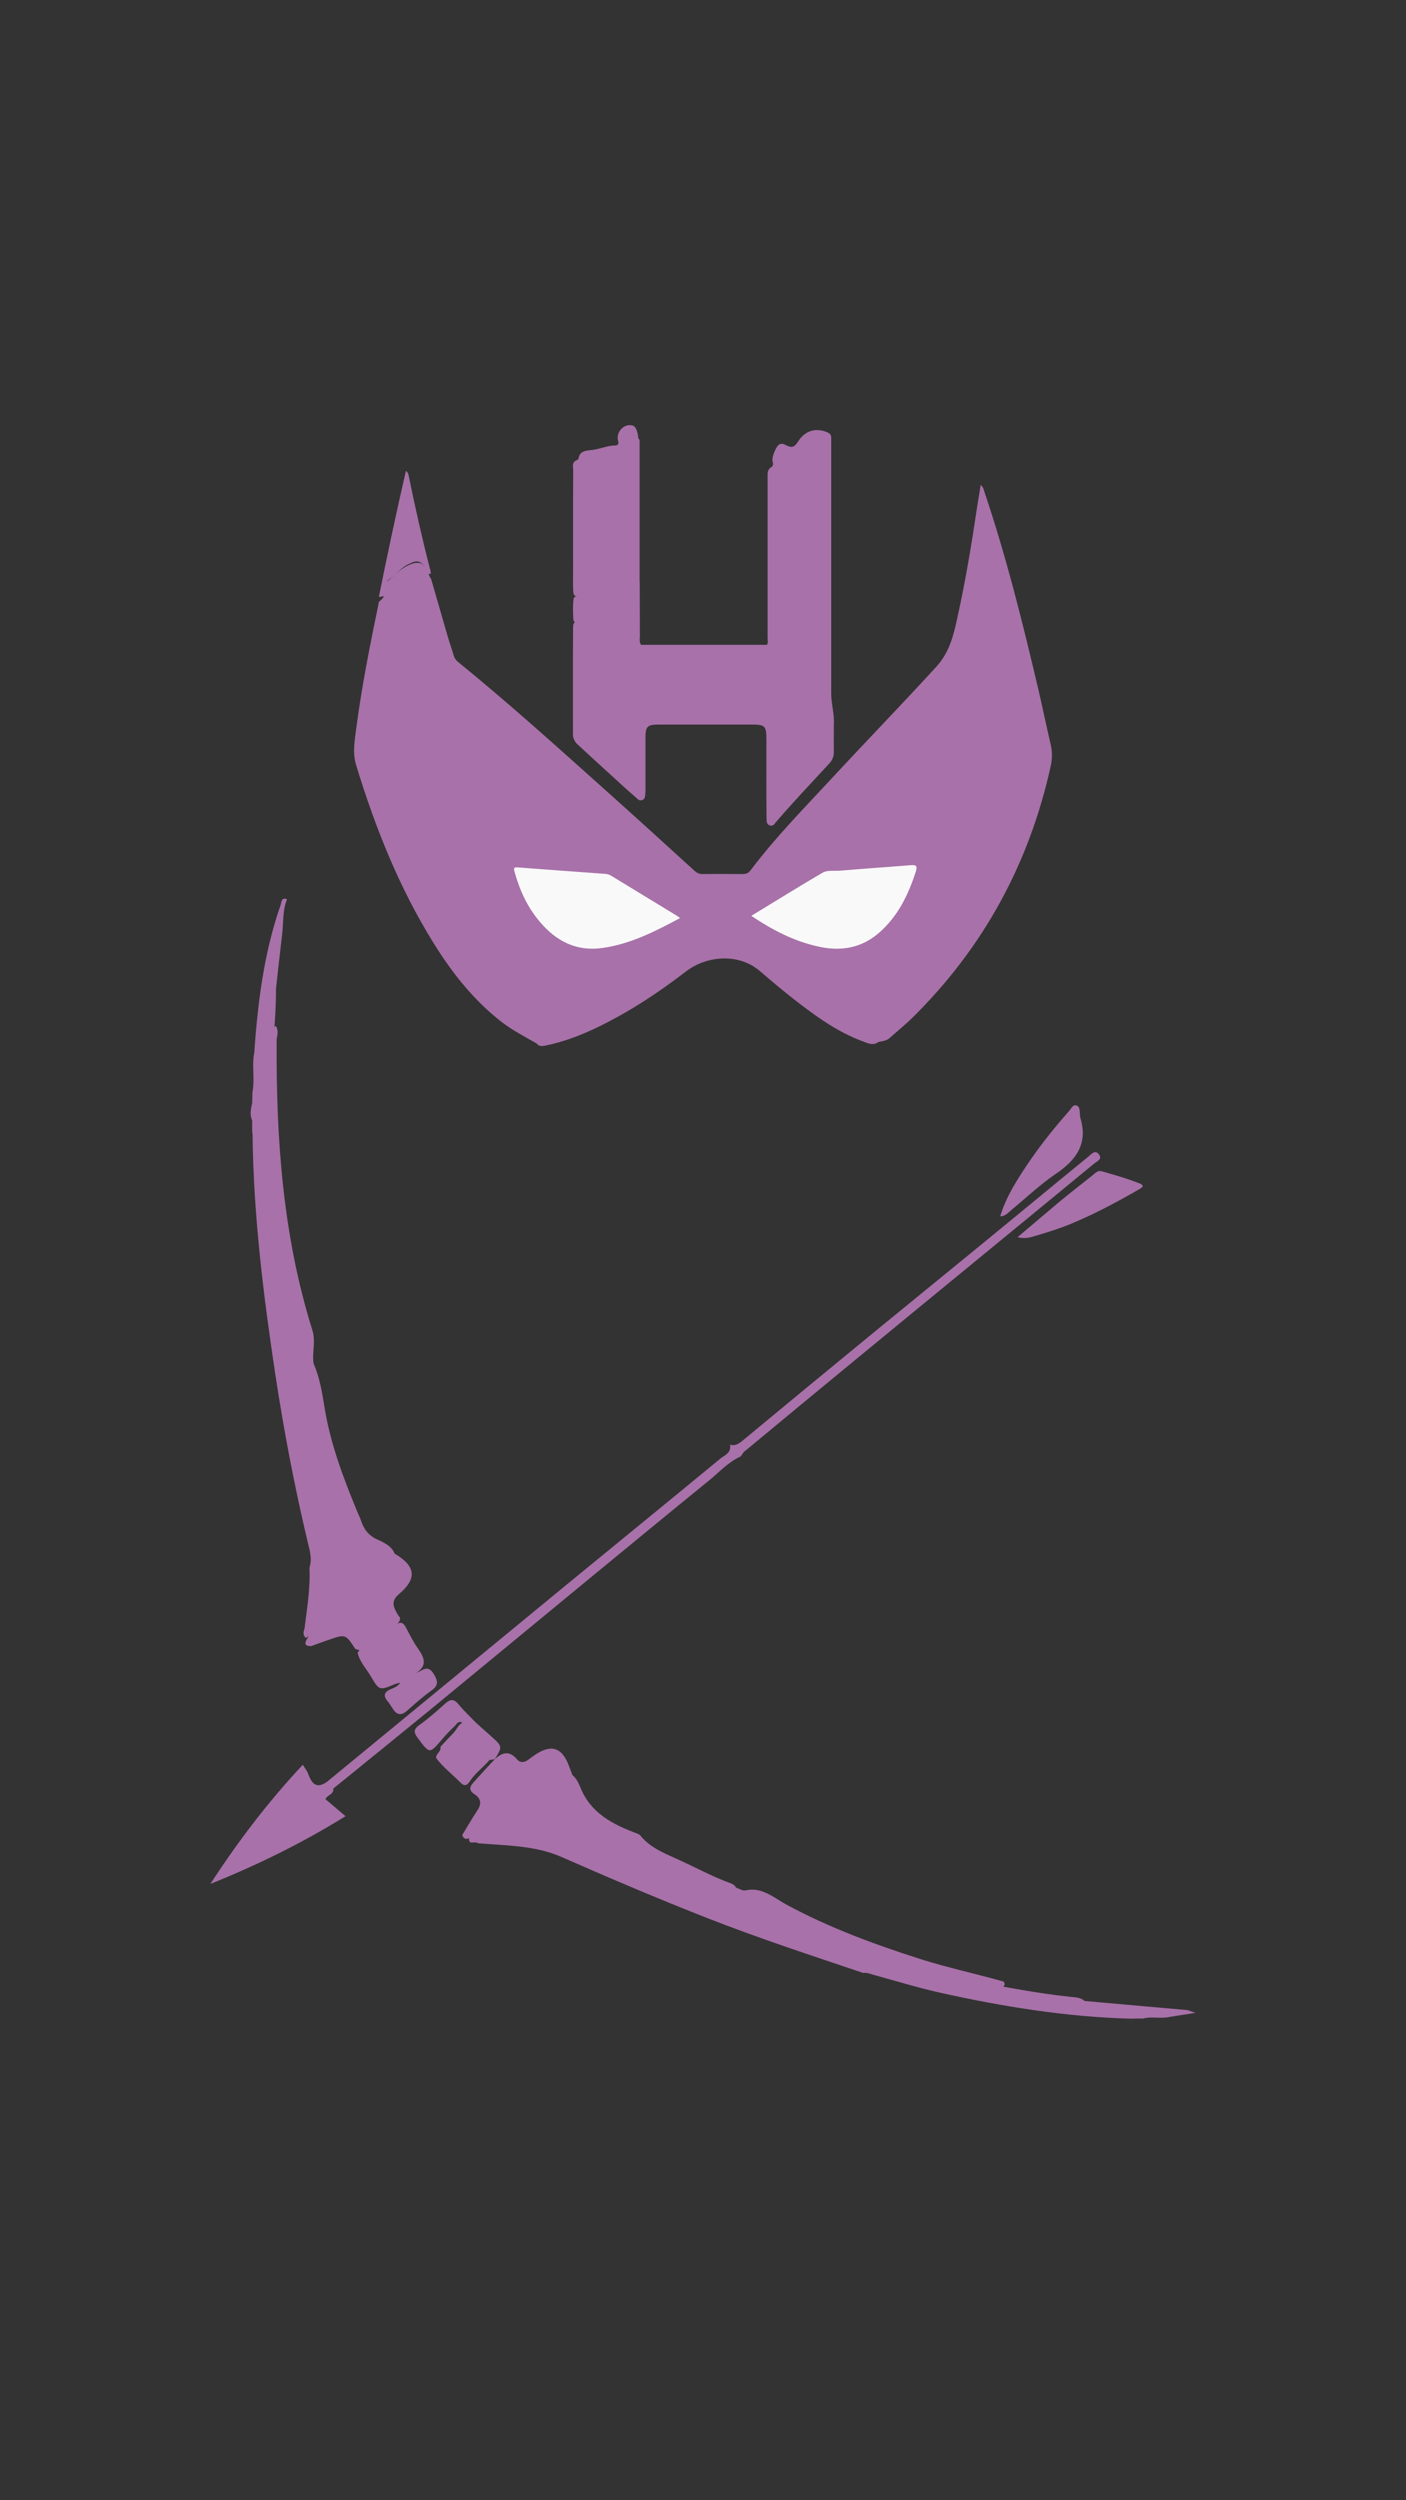 <?xml version="1.0" encoding="utf-8"?>
<!-- Generator: Adobe Illustrator 19.0.0, SVG Export Plug-In . SVG Version: 6.00 Build 0)  -->
<svg version="1.1" id="Layer_1" xmlns="http://www.w3.org/2000/svg" xmlns:xlink="http://www.w3.org/1999/xlink" x="0px" y="0px"
	 viewBox="0 0 1080 1920" style="enable-background:new 0 0 1080 1920;" xml:space="preserve">
<rect x="0" y="0" width="1080" height="1920" fill="#333333" stroke="none"/>
<style type="text/css">
	.st0{fill:#A871A9;}
	.st1{fill:#F9F9F9;}
</style>
<g id="bowarrow">
	<path id="XMLID_75_" class="st0" d="M868.4,1550.2c-49.7-1.4-98.5-9.3-146.9-20.1c-16.9-3.8-33.5-8.9-50.2-13.5
		c-2.7-0.7-5.3-2-8.2-1.5c-40-13.5-80.1-26.6-119.4-42c-37.8-14.8-75.1-30.7-112.2-47c-20.3-9-42.5-8.8-64.3-10.6
		c-2-1.9-6.7,1.3-6.9-2.7c-0.2-3.3,4-3.6,6.5-4.2c13.1-3.1,26.3-5.4,39.6-7.1c11-1.5,20.9,3.2,30.8,6.9c21.3,7.9,41.2,18.8,61.9,28
		c51.6,23.1,103.5,45.2,157.6,62c29.7,9.2,59.7,17.2,90.2,22.8c24.9,4.6,49.8,9.5,75.1,12.2c3.8,0.4,7.9,0.3,11.1,3.2
		c26.3,2.3,52.7,4.7,79,7c1.3,0.4,2.6,0.9,6.2,2.1c-8.2,1.3-14,2.2-19.8,3.1c-6.7,1.7-13.7-0.6-20.4,1.3
		C874.9,1550,871.7,1550.1,868.4,1550.2z"/>
	<path id="XMLID_74_" class="st0" d="M237.7,1203.8c2.2-6.5,0.3-12.8-1.2-19c-10.2-42.7-18.4-85.9-25-129.2
		c-9.2-61.1-16.8-122.4-17.5-184.3c0-0.8-0.2-1.7-0.3-2.5c0-2.8,0-5.6,0-8.4c-2.1-4.5-0.9-8.9,0-13.4c0.1-2.7,0.1-5.4,0.2-8.2
		c2-10.1-0.6-20.4,1.4-30.5c2.7-38.4,7.4-76.5,20.2-113.2c0.8-2.4,0.5-6.2,5-4.6c-3.5,8.4-2.7,17.5-3.7,26.3
		c-1.7,14.1-3.2,28.3-4.8,42.5c0,13.8-0.9,27.4-2.1,41.1c-2.8,32.7-1.5,65.5-2,98.2c-0.2,11.8,2,23.4,2.8,35.1
		c2.6,38.5,7,76.9,14.8,114.7c7.6,37,15.7,73.9,24.4,110.7c3.2,13.3,5.5,26.9,6.8,40.5c1.4,14.9-5.4,27.9-10.9,40.9
		c-2.6,6.2-4.2,13.4-10.9,17.3c-2.5-2.3-1.8-4.7-1-7.1C235.8,1235.1,238.5,1219.6,237.7,1203.8z"/>
	<path id="XMLID_73_" class="st0" d="M569,1118.4c-9.6,4.3-16.6,12.2-24.6,18.7c-30.2,24.5-60.2,49.3-90.3,74
		c-41.1,33.8-82.1,67.7-123.2,101.5c-24.9,20.4-49.9,40.6-74.9,60.9c-4.1,0.5-6.1-0.9-4.7-5.3c61.6-50.7,123.3-101.4,184.9-152.1
		c39-32,78.1-63.8,117-95.9c3.3-2.7,8.9-4.5,7.5-10.8c3.6,1.1,6.3-0.4,9.1-2.6c33.4-27.7,66.9-55.3,100.4-82.8
		c34.9-28.6,69.9-57,104.7-85.6c20.4-16.7,40.6-33.5,61-50.1c2.5-2,5.3-5.8,8.3-1.7c2.8,3.7-1.7,5.2-3.8,7
		c-62.9,51.8-126,103.4-188.9,155.2c-26.6,21.9-53.1,43.8-79.6,65.8C570.7,1115.5,570,1117.1,569,1118.4z"/>
	<path id="XMLID_72_" class="st0" d="M781.6,950.1c11.9-10.1,22.7-19.3,33.6-28.4c7.8-6.4,15.8-12.6,23.6-18.8
		c2.2-1.8,4.4-4.3,7.3-3.5c9.9,2.8,20,5.7,29.5,9.5c4.8,1.9,0.2,3.9-1.5,4.9c-16,9.2-32.3,17.9-49.3,25.1
		c-9.6,4.1-19.4,7.2-29.3,10.1C791.6,950.2,787.6,951.5,781.6,950.1z"/>
	<path id="XMLID_71_" class="st0" d="M768.3,934.1c3.7-12.7,10.3-23.7,17.2-34.4c10.6-16.4,22.7-31.9,35.7-46.5
		c1.6-1.8,2.9-5.1,5.6-4.3c3.1,1,2.3,4.7,2.8,7.3c0.1,0.5,0,1.2,0.1,1.7c6.3,20-2.7,32.8-18.8,43.6c-12.2,8.3-23,18.6-34.4,28
		C774.3,931.4,772.3,933.9,768.3,934.1z"/>
	<path id="XMLID_70_" class="st0" d="M212.5,798c-0.5,75.6,4.6,150.6,27.4,223.3c2.9,9.3-0.4,17.3,1,25.8
		c4.7,10.8,6.6,22.5,8.4,33.8c4.6,28.2,14.6,54.5,25.4,80.6c0.9,2.1,1.9,4,2.6,6.2c2.2,6.7,5.9,11.6,12.7,14.6
		c5.1,2.3,10.7,4.9,13.2,10.8c16.1,9.5,17.4,19.1,3.3,31c-7.2,6.1-3.6,11-0.5,16.6c2.5,2.1,0.8,4.4-0.3,5.9
		c-7.2,9.7-16.8,16.2-28.1,20.3c-1.7,0.6-3.3-0.1-4.8-0.8c-7.4-11.3-7.4-11.3-20.4-6.8c-4.5,1.5-8.9,3.2-13.4,4.8
		c-7.4,0-3.5-4.5-2.4-7c4.1-9.8,8.6-19.4,12.8-29.2c5.7-13.3,7.2-26.4,4.4-40.7c-5.7-29.1-12.4-57.9-18.9-86.8
		c-11.3-49.8-20.2-100.1-24.9-150.9c-3-32-4.1-64.1-3.5-96.3c0.4-19.8,1.9-39.6,2.5-59.4c0.1-2.1,0-4.4,2.9-6
		C214,791.2,213.2,794.6,212.5,798z"/>
	<path id="XMLID_69_" class="st0" d="M379.9,1351.1c5.8-5.5,11.4-7.1,17.4,0.1c2.2,2.6,5.5,2.4,8.4,0.2c1.8-1.3,3.6-2.7,5.4-3.9
		c12.3-8.3,20.7-5.6,25.9,8.5c0.9,2.4,1.8,4.7,2.7,7.1c3.1,2.6,4.7,6.1,6.2,9.7c8,19.8,25.1,28.3,43.4,35.2c0.8,0.3,1.6,0.7,2.3,1.2
		c7.1,9.1,17.6,13.5,27.6,18c14.2,6.3,27.8,13.9,42.5,19.2c1.7,0.6,2.9,1.6,3.7,3.2c2.4,0.7,5,2.5,7.1,2.1
		c12.8-2.9,21.7,5.5,31.4,10.8c32.9,17.8,67.7,30.6,103.1,41.9c21.1,6.7,42.7,11.3,63.9,17.3c1.5,2,0.7,3.4-1.1,4.5
		c-16.5-1.1-32.4-5.1-48.4-8.8c-54.6-12.5-107.5-30-159.1-51.6c-36.8-15.4-72.9-32.6-109.3-48.9c-10.5-4.7-21.1-8.9-32-12.5
		c-8-2.7-16.1-1.3-24.1-0.1c-11.8,1.9-23.6,3.6-35.1,7c-2.6,0.8-5.6,1.9-6.7-2.2c3.8-6.2,7.4-12.5,11.4-18.6
		c3.5-5.1,3.2-9.3-2.1-12.7c-4.1-2.7-4-5.5-0.8-8.9C368.9,1362.9,374.4,1357,379.9,1351.1C380,1351.1,379.9,1351.1,379.9,1351.1z"/>
	<path id="XMLID_68_" class="st0" d="M251.3,1368.2c1.6,1.8,3.1,3.5,4.7,5.3c0.6,4.5-4.4,4.6-6,8.1c4.8,4.1,9.8,8.3,15.4,13.1
		c-33.4,20.7-67.9,37.6-103.8,52c21-32.3,44.1-62.8,71-91.5c1.6,2.7,3.2,4.5,4,6.7C239.3,1369.3,242.8,1374.3,251.3,1368.2z"/>
	<path id="XMLID_67_" class="st0" d="M311.4,1249.1c3.1,5.6,5.8,11.4,9.5,16.6c4.8,6.9,7.9,13.1-1.1,18.9c-1.8,7-4.6,8.7-12.2,7.6
		c-1.4,0.3-2.8,0.5-4.1,1c-11.9,5-12.1,5.2-18.6-5.8c-3.5-6-8.6-11.1-10.2-18.2c2.5-4.6,7.8-4.9,11.5-7.7
		c5.8-4.3,12.3-7.6,17.3-12.8C306.2,1245.8,309,1244.8,311.4,1249.1z"/>
	<path id="XMLID_66_" class="st0" d="M355.1,1322.9c-3.3-1.8-4.4,1.3-6,2.8c-3.3,3-6.4,6.3-9.3,9.7c-9.9,11.6-9.7,11.6-18.8-0.6
		c-3.1-4.1-3.7-6.7,1.1-10.1c7-5,13.6-10.8,20-16.6c4.1-3.7,6.9-3.3,10.3,0.9c4,4.9,8.8,9.3,13.2,13.9
		C362,1326.8,358.5,1326.8,355.1,1322.9z"/>
	<path id="XMLID_65_" class="st0" d="M307.5,1292.2c4.1-2.5,8.2-5.1,12.2-7.6c4.5-1.4,8.8-6.8,13.4,0.8c3.4,5.5,3.9,8.9-1.8,12.9
		c-6.6,4.6-12.6,10.1-18.6,15.4c-4.4,3.9-7.8,3.4-10.9-1.4c-1.4-2.1-2.7-4.3-4.3-6.2c-3.5-4.3-1.9-6.9,2.5-8.9
		C302.8,1296.1,305.7,1294.9,307.5,1292.2z"/>
	<path id="XMLID_64_" class="st0" d="M355.1,1322.9c3.5,0,7,0,10.5,0c3.7,3.3,7.4,6.7,11.2,10c9.3,8.3,9.3,8.3,3.2,18.1
		c0,0,0.1-0.1,0.1-0.1c-1.4,0.2-2.8,0.5-4.2,0.7c-14.2,3.6-29.1-7.7-27.6-20.9C350.7,1328.4,351.8,1324.8,355.1,1322.9z"/>
	<path id="XMLID_63_" class="st0" d="M348.2,1330.9c3.5,14.5,17.3,15.3,27.6,20.9c-4.9,5.7-11.1,10.1-15.2,16.5
		c-2,3.1-4.3,3.3-6.8,0.7c-6.2-6.4-13.5-11.8-18.8-19c-0.3-3.4,4.2-4.9,3.3-8.6C341.5,1337.9,344.9,1334.4,348.2,1330.9z"/>
</g>
<g id="mask">
	<path id="XMLID_59_" class="st0" d="M331,440.8c-1.7-0.5-3.2,0.1-5.5,1c3-4.3,1.1-7-1.9-9.4c-3.2-2.5-6-0.8-9.1,0.5
		c-6.3,2.6-10.1,8.4-15.6,11.9c-1.4,0.9-2.2,2.5-1.4,4.3c0.7,1.6,3.5,2.6,1.8,4.9c-1.7,2.5-4.2,4.1-7.3,4.3c-0.3,0-0.6,0.1-1,0.1
		c6.5-32.2,13.3-64.3,20.8-96.8c1.9,1.4,2,3,2.3,4.5c4.8,23.6,10.1,47.1,16.1,70.4C330.7,437.9,330.8,439.4,331,440.8z"/>
	<g id="XMLID_77_">
		<path id="XMLID_62_" class="st0" d="M492.4,495.2c32.2,0,64.5,0,96.7,0c1.1-1.6,0.5-3.5,0.5-5.2c0-41.3,0-82.7,0-124
			c0-2.8-0.2-5.4,2.8-7.2c1.8-1,1.5-3,1-4.9c-0.7-2.8,2.8-11.4,5.2-12.6c1.6-0.8,3.1-0.5,4.6,0.3c5,2.6,6.9,2,9.9-2.6
			c5.2-8.3,13.5-10.8,22.5-7c1.8,0.8,2.9,2,2.9,4c0,1.6,0,3.3,0,4.9c0,64,0,127.9,0,191.9c0,8,2.6,15.7,2,23.8c0,7-0.1,14,0,21
			c0,3.5-1.2,6.2-3.5,8.7c-13.7,14.8-27.6,29.5-40.8,44.8c-1.3,1.6-2.5,3.8-5.1,2.7c-2.5-1-2.2-3.4-2.3-5.5
			c-0.2-19.5-0.1-39.1-0.1-58.6c0-12.9-0.4-13.3-13.1-13.3c-23.1,0-46.3,0-69.4,0c-9.1,0-10.4,1.4-10.4,10.6c0,12.7,0,25.4,0,38.1
			c0,1.3,0.1,2.6-0.1,3.9c-0.2,2.1,0.1,4.5-2.4,5.4c-2.5,0.9-3.9-1.2-5.4-2.5c-6.1-5.2-11.9-10.6-17.8-16c-8.8-8-17.6-16-26.3-24.1
			c-2.4-2.2-3.7-4.7-3.7-8.1c0-27.2-0.1-54.4,0.1-81.6c0-1,0.1-2,0.3-2.9c1.4-2.2,4-3.8,2.2-7.3c-0.5-1,1.6-2.9,2.8-4.2
			c2.8-2.9,4.9-6.1,5.5-10.3c0.3-2.5,1.4-5,3.3-6.9c0.8-0.8,1.8-1.7,1.8-2.8c0.5-7.2,6.6-7.5,11.5-9.1c2.1-0.7,4.2-0.4,6.2,1.9
			c2,2.4,5.8,2.6,7.8,5.3c2.1-1.6,1.5-3.8,1.8-5.6c0.4-2.4,1.5-4,4.1-3.9c2.6,0.1,2.8,2.3,3.3,4.1c0.6,2-1,4.2,0.6,6.1
			c0,14.1,0.1,28.2,0.1,42.3C491.4,490.8,491,493.1,492.4,495.2z"/>
		<path id="XMLID_61_" class="st0" d="M442.7,353.5c0.5-0.3,1.5-0.6,1.6-1.1c1-6.6,6.2-6.3,10.9-6.9c5.9-0.7,11.5-3.5,17.6-3.4
			c1.8,0,2.6-1.4,2-3.5c-1.9-6.5,4.3-13.5,10.8-11.9c3,0.7,3.5,4,4.3,6.6c0.4,1.5-0.1,3.3,1.4,4.5c0,36.2,0,72.3,0,108.5
			c-1.7-1.3-1.4-3.1-1.5-4.9c-0.1-1.4-0.7-2.7-2.2-2.8c-1.9-0.1-2,1.5-1.7,2.8c0.7,3.5-2.1,6-2.6,9.2c-0.2,1.4-1.3,2.3-2.9,1.8
			c-1.3-0.4-1.5-1.3-1.6-2.6c-0.2-4.3-4.9-8.8-9.3-9.1c-3.9-0.3-9.4,3.3-10.5,6.8c-0.3,1.1-0.6,2.5-1.3,3.1
			c-5.4,3.8-4.5,10.4-7.2,15.3c-0.7,1.2-0.5,3-2.1,3.5c-3.2,1-4.8,1.9-2.2,5.7c1.5,2.2-1.8,2.7-3.4,3.4c-2.5-0.7-2.4-2.8-2.5-4.7
			c-0.2-4.5-0.3-9,0.2-13.5c0.2-2,1.7-2.4,3.3-2.5c-1.8,0.3-2.9-0.4-3.3-2.2c-0.6-5.4-0.3-10.7-0.3-16.1c0-26.1-0.1-52.3,0.1-78.4
			C440.2,358.5,439.1,355.2,442.7,353.5z"/>
		<path id="XMLID_60_" class="st0" d="M412.2,801.3c-9.3-5.3-18.8-10.2-27.4-16.9c-21.2-16.6-37.6-37.4-51.7-60.1
			c-26.5-42.6-44.9-88.8-59.5-136.6c-2.9-9.4-1.2-18.8,0-28.1c4.3-32.8,10.8-65.2,17.5-97.5c2.9-2.4,5.4-4.8,3.9-9.2
			c-0.7-1.9,0.2-4.4,1.7-5.7c6-5.3,11.6-11.3,19.4-14.1c6.4-2.3,9.8-0.3,12.8,6.6c0.7,1.6,0.9,3.4,2.2,4.7
			c4.2,14.5,8.4,29.1,12.6,43.6c1.5,5.2,3.3,10.2,4.8,15.4c0.7,2.3,2.1,4,3.9,5.4c41,33.3,80,68.8,119.4,104
			c20.8,18.6,41.3,37.4,61.9,56.1c1.7,1.5,3.4,2.3,5.7,2.3c10.4-0.1,20.9-0.1,31.3,0c2.5,0,4.2-0.8,5.8-2.8
			c19-25.3,41.2-47.8,62.7-71c26.6-28.7,53.8-56.7,80.2-85.6c10-11,13.1-24.1,16-37.5c6.2-28,10.9-56.2,15.1-84.6
			c0.9-5.6,1.8-11.2,2.8-17.3c1.9,1.5,2.3,3.4,2.8,5.1c16.8,49.7,29.4,100.5,41.4,151.5c3.3,14.1,6.2,28.3,9.5,42.4
			c1.3,5.7,1.4,11.1,0.1,16.9C790.6,663,755.6,727.5,701,781.4c-5.6,5.5-11.7,10.4-17.5,15.6c-2.5,2.2-5.5,2.6-8.6,3.1
			c-4.5,3.3-8.8,0.8-12.9-0.7c-17.6-6.6-32.8-17.2-47.6-28.5c-10.5-8-20.6-16.5-30.6-25.1c-16.6-14.3-41.4-11.8-57,0.3
			c-21.2,16.3-43.5,31-67.7,42.7c-12.9,6.2-26.3,11.4-40.5,14.2C416.3,803.4,414,803.7,412.2,801.3z"/>
		<path id="XMLID_58_" class="st1" d="M577.1,703.3c18.6-11.3,36.4-22.4,54.5-33c4.1-2.4,9.3-1.3,13.9-1.7c18-1.6,36-2.7,54-4.2
			c4.3-0.4,5.3,0.6,4,4.8c-5.8,18.1-13.9,34.7-28.6,47.4c-13.8,11.8-29.6,14.1-46.7,10.2C609.7,722.7,593.4,714.2,577.1,703.3z"/>
		<path id="XMLID_57_" class="st1" d="M522.4,705c-19.4,10.4-38.3,20-59.8,23c-20.1,2.8-35.5-5.4-48-20.2
			c-9.5-11.2-15.5-24.3-19.4-38.5c-0.7-2.6-0.5-3.5,2.5-3.2c22.5,1.7,45.1,3.4,67.6,5c1.7,0.1,3.1,0.8,4.5,1.6
			c16.8,10.2,33.6,20.5,50.4,30.7C520.8,703.7,521.2,704.2,522.4,705z"/>
	</g>
</g>
</svg>
